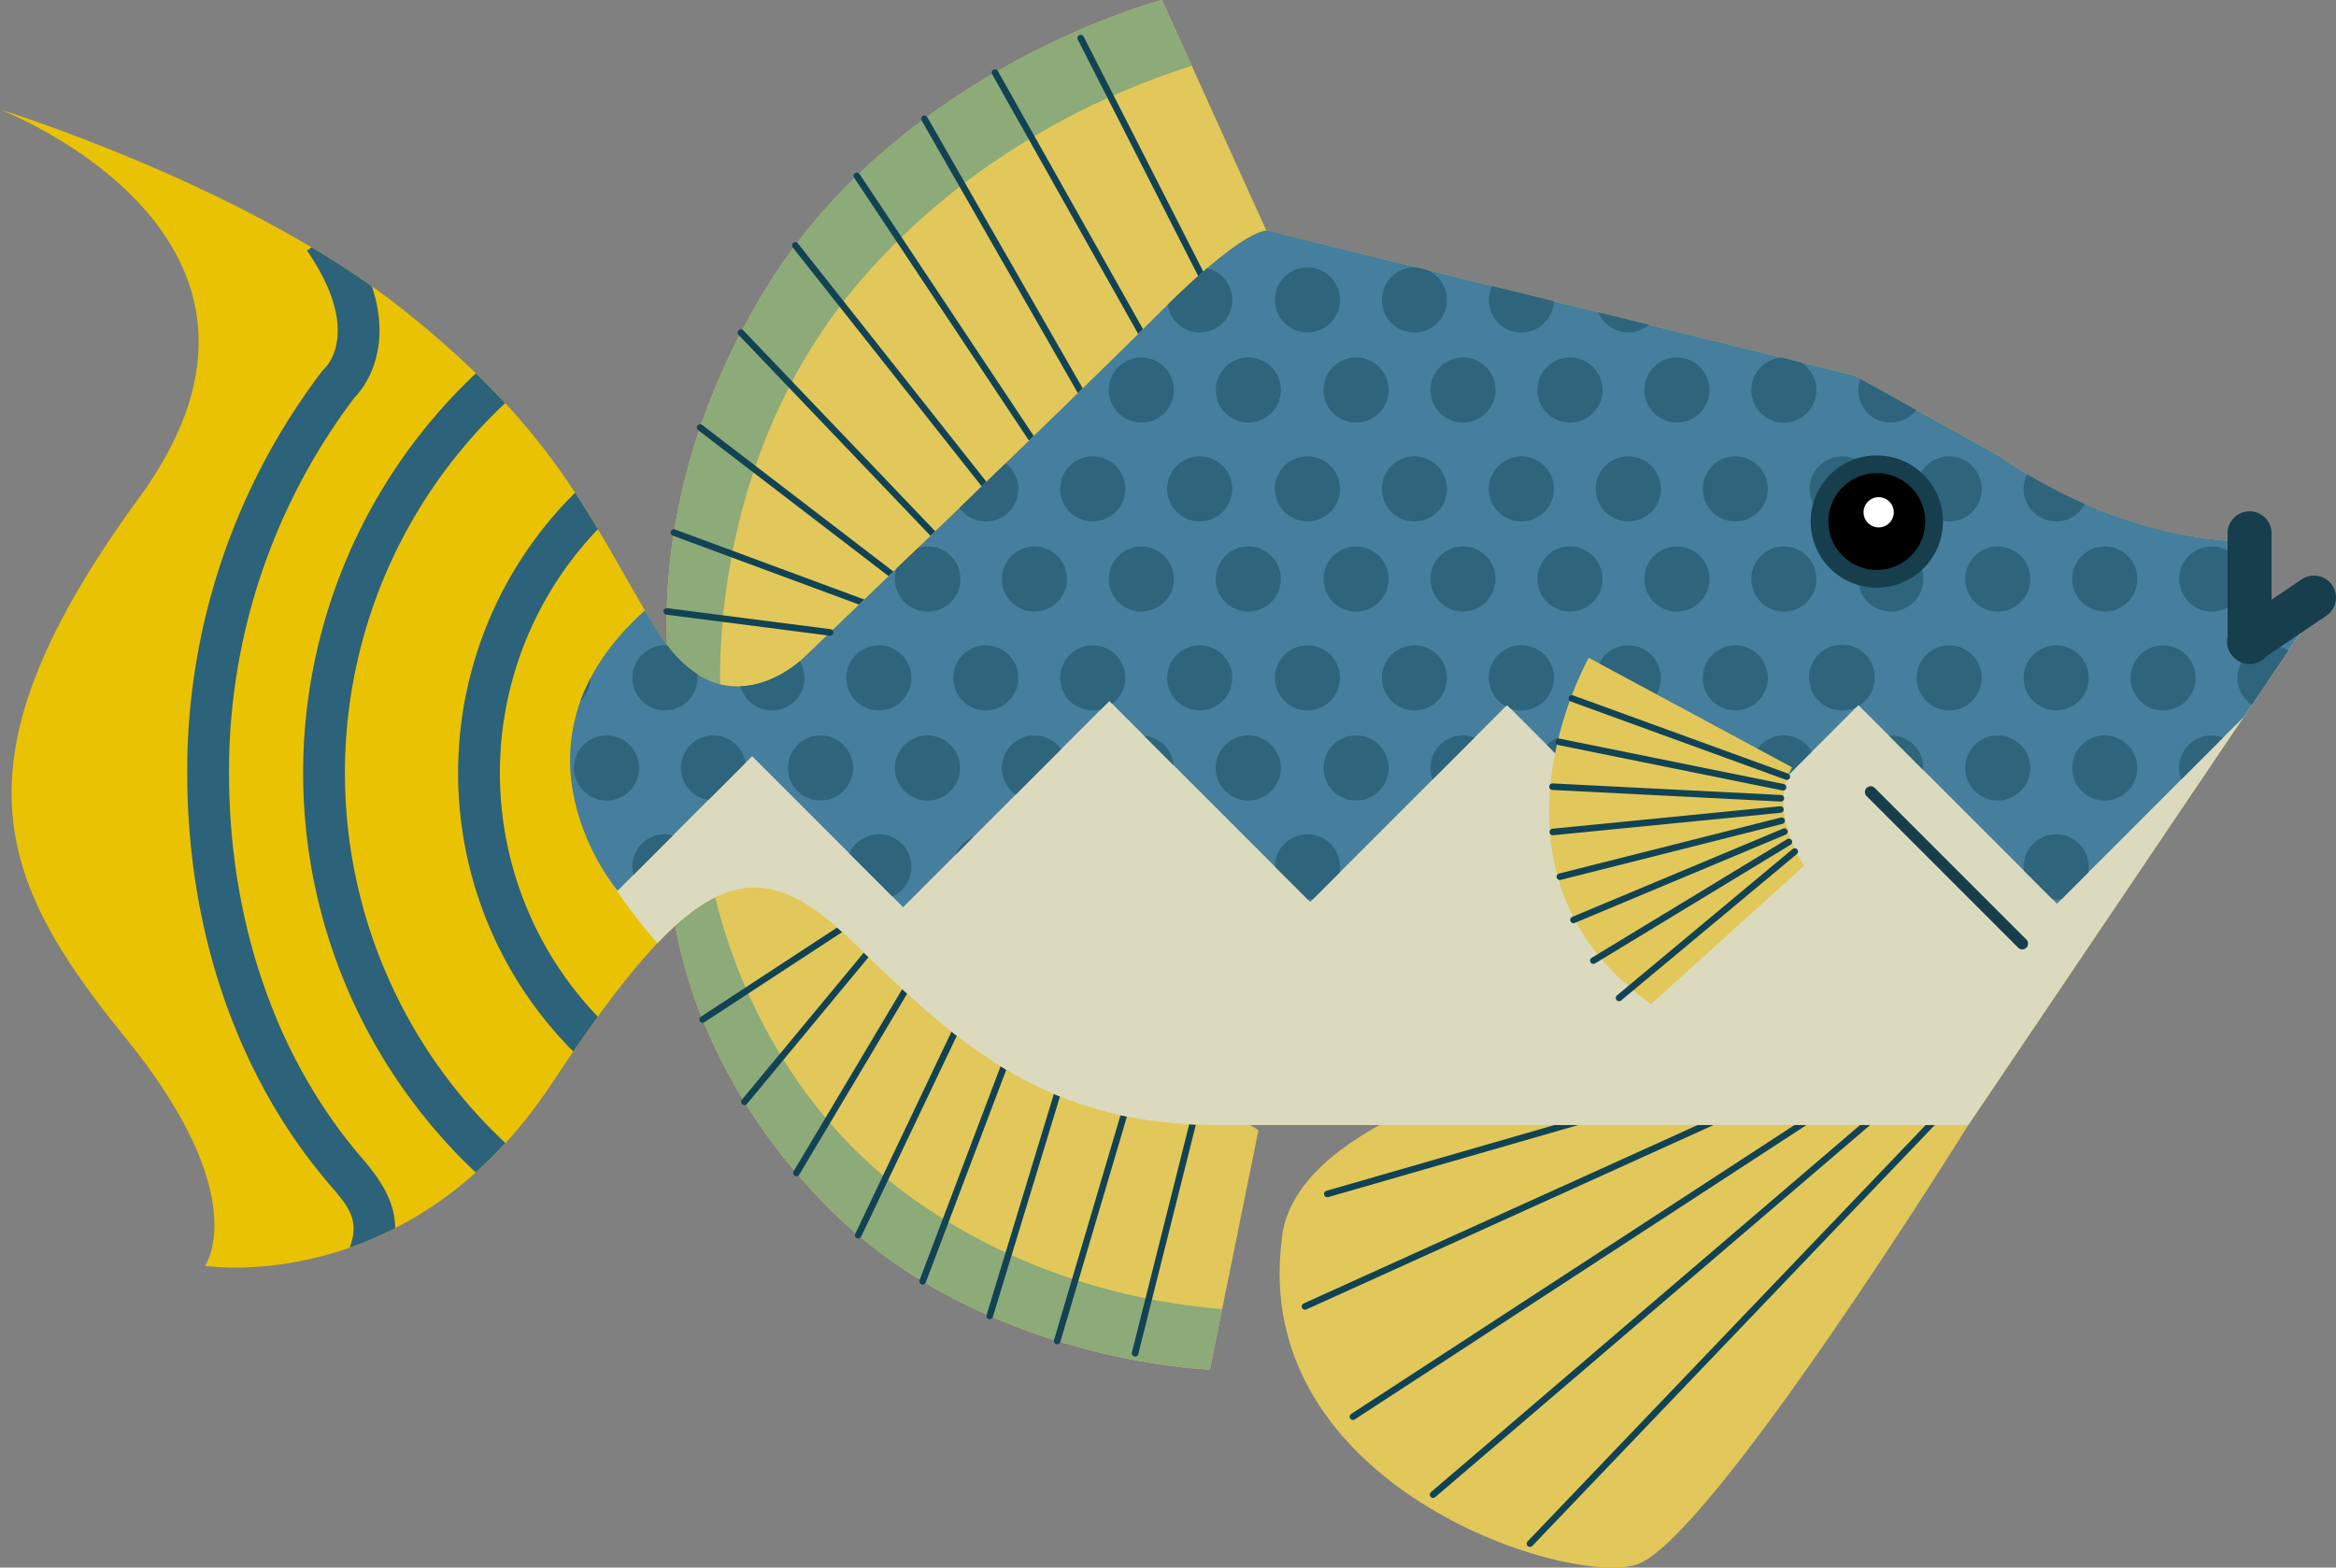<svg xmlns="http://www.w3.org/2000/svg" width="661.164" height="443.645" viewBox="0 0 661.164 443.645">
  <rect x="0" y="0" width="661.164" height="443.645" fill="#808080" stroke="none"/>
  <defs>
    <style>
      .cls-1 {
        fill: #e2c85a;
      }

      .cls-2, .cls-7 {
        fill: none;
      }

      .cls-2 {
        stroke: #114354;
        stroke-linecap: round;
        stroke-linejoin: round;
        stroke-width: 1.857px;
      }

      .cls-3 {
        fill: #8daa79;
      }

      .cls-4 {
        fill: #eac204;
      }

      .cls-5 {
        fill: #dbdabf;
      }

      .cls-6 {
        fill: #467e9e;
      }

      .cls-8 {
        fill: #2e647c;
      }

      .cls-9 {
        fill: #163e4c;
      }

      .cls-10 {
        fill: #fff;
      }

      .cls-11 {
        fill: #2c627a;
      }
    </style>
  </defs>
  <g id="图层_2" data-name="图层 2">
    <g id="Layer_1" data-name="Layer 1">
      <g>
        <g>
          <g>
            <path class="cls-1" d="M557.1,318.392s-73.639,118.491-94.125,124.481c-20.486,5.987-108.738-22.692-100.23-91.721,2.52-32.76,66.503-47.591,66.503-47.591Z"/>
            <line class="cls-2" x1="556.901" y1="307.338" x2="433.032" y2="436.883"/>
            <line class="cls-2" x1="540.824" y1="307.338" x2="405.609" y2="423.014"/>
            <path class="cls-2" d="M529.48,305.449s-145.619,94.876-146.564,95.507"/>
            <line class="cls-2" x1="516.24" y1="303.243" x2="369.362" y2="369.747"/>
            <line class="cls-2" x1="497.016" y1="302.928" x2="375.666" y2="337.917"/>
          </g>
          <g>
            <path class="cls-1" d="M356.191,319.856l-13.754,67.749s-64.752-1.947-108.402-46.213c-43.654-44.259-44.227-90.752-44.227-90.752l29.105-13.97Z"/>
            <path class="cls-3" d="M342.436,387.605s-64.752-1.947-108.402-46.213c-43.654-44.259-44.227-90.752-44.227-90.752l10.894-5.236s7.773,58.87,58.586,94.483c32.227,22.594,66.123,28.969,86.62,30.621Z"/>
            <line class="cls-2" x1="321.266" y1="383.008" x2="339.129" y2="311.869"/>
            <line class="cls-2" x1="299.215" y1="379.517" x2="322.023" y2="302.377"/>
            <line class="cls-2" x1="280.125" y1="372.432" x2="303.106" y2="296.948"/>
            <line class="cls-2" x1="261.143" y1="362.631" x2="289.07" y2="288.886"/>
            <line class="cls-2" x1="242.902" y1="349.589" x2="275.231" y2="281.687"/>
            <line class="cls-2" x1="225.413" y1="331.985" x2="259.777" y2="274.339"/>
            <line class="cls-2" x1="210.695" y1="311.834" x2="249.483" y2="265.025"/>
            <line class="cls-2" x1="198.875" y1="288.524" x2="241.205" y2="260.824"/>
          </g>
          <g>
            <path class="cls-1" d="M362.294,73.815,328.867,0s-73.466,19.152-111.767,81.129C178.797,143.105,190.288,196.377,190.288,196.377l36.907,8.352Z"/>
            <path class="cls-3" d="M328.867,0s-73.466,19.152-111.767,81.129C178.797,143.105,190.288,196.377,190.288,196.377l13.817,3.125s-6.506-69.286,42.242-123.254c30.916-34.228,67.972-50.375,90.961-57.617Z"/>
            <line class="cls-2" x1="305.887" y1="10.791" x2="344.884" y2="87.39"/>
            <line class="cls-2" x1="281.606" y1="20.541" x2="327.821" y2="102.712"/>
            <line class="cls-2" x1="261.647" y1="33.621" x2="307.628" y2="113.853"/>
            <line class="cls-2" x1="242.52" y1="49.775" x2="293.701" y2="126.736"/>
            <line class="cls-2" x1="225.09" y1="69.448" x2="279.772" y2="138.575"/>
            <line class="cls-2" x1="209.707" y1="94.131" x2="264.036" y2="151.01"/>
            <line class="cls-2" x1="198.161" y1="120.999" x2="254.704" y2="164.34"/>
            <line class="cls-2" x1="190.746" y1="150.724" x2="246.347" y2="171.305"/>
          </g>
          <path class="cls-4" d="M634.599,153.214s-33.656.439-69.085-24.36l-40.742-22.585L360.035,65.531s-3.988-4.868-31.886,23.03c-27.9,27.9-100.97,97.867-100.97,97.867s-22.585,22.142-41.184-7.972c-18.601-30.115-27.011-54.912-71.296-90.343C70.413,52.687,0,30.989,0,30.989S93.44,66.859,39.413,140.813c-54.027,73.953-40.741,107.617-3.987,152.784,36.756,45.169,22.585,64.652,22.585,64.652s58.015,9.3,98.313-51.812c40.299-61.112,57.127-66.87,85.027-39.856,27.898,27.012,53.141,51.812,102.74,51.812H557.1l97.428-144.369-16.83,6.644Z"/>
          <path class="cls-5" d="M512.187,177.413l-68.434-4.922-114.219-5.414L293.103,177.413l-76.171,24.995L186.27,204.987s-6.891-.498-12.801,13.289c-5.908,13.789-1.601,29.783-1.601,29.783l1.091,1.593a149.203,149.203,0,0,0,13.122,17.286c21.13-22.19,35.394-19.605,55.272-.357,27.898,27.012,53.141,51.812,102.74,51.812H557.1l97.428-144.369-16.83,6.644-1.214-10.76c-6.753,1.193-12.513,2.092-14.51,2.092C616.066,171.999,512.187,177.413,512.187,177.413Z"/>
          <path class="cls-6" d="M634.599,153.214s-33.656.439-69.085-24.36l-40.742-22.585L360.035,65.531s-3.988-4.868-31.886,23.03c-27.9,27.9-100.97,97.867-100.97,97.867s-22.585,22.142-41.184-7.972q-1.785-2.889-3.456-5.716h0c-42.639,38.214-7.739,79.352-7.739,79.352l38.074-38.075,42.735,42.735,58.367-58.369,56.866,56.864,55.702-55.702,49.721,49.724,49.715-49.719,56.221,56.218,52.78-52.779h0l19.548-28.966-16.83,6.644Z"/>
          <g>
            <path class="cls-7" d="M580.872,254.443l1.327,1.325,1.38-1.379a6.795,6.795,0,0,1-2.707.054Z"/>
            <path class="cls-7" d="M348.77,84.885a9.192,9.192,0,0,1-18.285,1.362c-.762.747-1.537,1.513-2.337,2.313-10.322,10.319-26.82,26.396-43.517,42.557a9.185,9.185,0,1,1-13.068,12.629c-4.044,3.904-8.001,7.722-11.79,11.368a9.328,9.328,0,1,1-5.936,5.714c-15.384,14.803-26.661,25.6-26.661,25.6s-.297.286-.822.736a9.179,9.179,0,1,1-16.744,7.076,20.744,20.744,0,0,1-12.317-3.495,9.047,9.047,0,0,1,.112,1.108,9.21,9.21,0,1,1-9.209-9.207c.252,0,.488.054.736.073a51.5,51.5,0,0,1-2.94-4.264q-1.785-2.889-3.456-5.716a68.799,68.799,0,0,0-15.416,19.236,9.159,9.159,0,0,1-2.879,6.551c-10.371,28.884,10.556,53.564,10.556,53.564l4.498-4.5a9.103,9.103,0,0,1,8.901-11.46,9.269,9.269,0,0,1,2.251.308l10.025-10.024a9.195,9.195,0,1,1,10.537-10.537l1.861-1.861,27.509,27.509a9.197,9.197,0,1,1,12.177,12.177l3.049,3.05,14.884-14.887a9.236,9.236,0,0,1,5.045-5.045l11.944-11.942A9.198,9.198,0,1,1,300.291,212.069l11.342-11.344a9.081,9.081,0,0,1-2.346.34,9.288,9.288,0,1,1,5.505-1.865l9.022,9.023a9.148,9.148,0,0,1,8.357,8.354l28.682,28.682a9.205,9.205,0,1,1,18.244,1.732l26.392-26.39a9.147,9.147,0,0,1,11.837-11.839l8.867-8.866a9.429,9.429,0,1,1,1.291.589l10.354,10.356a9.209,9.209,0,1,1,13.025,13.023l12.717,12.72a9.171,9.171,0,0,1,6.05,6.047l6.635,6.638,5.889-5.891a9.212,9.212,0,0,1,7.024-7.024l11.084-11.084a9.183,9.183,0,1,1,12.552-12.551L525.413,200.118a9.216,9.216,0,1,1,.736-.397l8.479,8.477c.183-.009.354-.055.54-.055a9.211,9.211,0,0,1,9.211,9.21c0,.184-.045.359-.056.54l28.537,28.537a9.111,9.111,0,0,1-.111-1.089,9.211,9.211,0,0,1,18.422,0,9.101,9.101,0,0,1-.163,1.618l26.381-26.379a9.098,9.098,0,0,1-.615-3.228,9.142,9.142,0,0,1,12.437-8.596l5.769-5.769,2.365-3.506a9.21,9.21,0,0,1,10.304-15.27l6.879-10.19-16.83,6.644-3.099-27.452s-19.54.241-44.507-10.602a9.171,9.171,0,1,1-16.305-8.4c-2.737-1.646-5.499-3.417-8.274-5.358l-23.122-12.818a9.16,9.16,0,0,1-15.851-8.785l-1.77-.981-15.125-3.74a9.21,9.21,0,1,1-5.275-1.305L466.747,91.921a9.106,9.106,0,0,1-5.875,2.174,9.205,9.205,0,0,1-8.521-5.733l-12.579-3.112a9.194,9.194,0,1,1-17.461-4.316l-18.64-4.61a9.167,9.167,0,1,1-3.344-.649,8.71,8.71,0,0,1,1.214.124l-41.507-10.266s-2.617-3.183-18.405,10.396A9.203,9.203,0,0,1,348.77,84.885ZM171.676,226.564a9.21,9.21,0,1,1,9.209-9.211A9.21,9.21,0,0,1,171.676,226.564ZM339.559,129.16a9.21,9.21,0,1,1-9.211,9.213A9.212,9.212,0,0,1,339.559,129.16Zm30.494,18.42a9.21,9.21,0,1,1,9.209-9.207A9.209,9.209,0,0,1,370.053,147.58Zm13.754,7.081a9.209,9.209,0,1,1-9.211,9.207A9.208,9.208,0,0,1,383.808,154.661Zm-21.287,9.207a9.209,9.209,0,1,1-9.209-9.207A9.21,9.21,0,0,1,362.52,163.868ZM323.039,101.172a9.211,9.211,0,1,1-9.211,9.209A9.21,9.21,0,0,1,323.039,101.172ZM232.223,226.564a9.21,9.21,0,1,1,9.209-9.211A9.212,9.212,0,0,1,232.223,226.564Zm7.309-34.71a9.21,9.21,0,1,1,9.211,9.211A9.208,9.208,0,0,1,239.531,191.854Zm22.964,34.71a9.21,9.21,0,1,1,9.207-9.211A9.212,9.212,0,0,1,262.495,226.564Zm16.52-25.499a9.209,9.209,0,1,1,9.21-9.211A9.209,9.209,0,0,1,279.015,201.065Zm13.752-27.986a9.209,9.209,0,1,1,9.209-9.211A9.212,9.212,0,0,1,292.767,173.079Zm7.309-34.706a9.21,9.21,0,1,1,9.211,9.207A9.211,9.211,0,0,1,300.076,138.373ZM323.039,173.079a9.209,9.209,0,1,1,9.211-9.211A9.212,9.212,0,0,1,323.039,173.079Zm7.309,18.775a9.211,9.211,0,1,1,9.211,9.211A9.208,9.208,0,0,1,330.348,191.854Zm22.963,34.71a9.21,9.21,0,1,1,9.209-9.211A9.21,9.21,0,0,1,353.311,226.564Zm7.533-34.71a9.209,9.209,0,1,1,9.209,9.211A9.208,9.208,0,0,1,360.844,191.854Zm22.963,34.71a9.21,9.21,0,1,1,9.209-9.211A9.211,9.211,0,0,1,383.808,226.564Zm16.52-25.499a9.209,9.209,0,1,1,9.207-9.211A9.209,9.209,0,0,1,400.328,201.065Zm13.752-27.986a9.209,9.209,0,1,1,9.207-9.211A9.212,9.212,0,0,1,414.08,173.079Zm30.272,0a9.209,9.209,0,1,1,9.209-9.211A9.212,9.212,0,0,1,444.352,173.079Zm7.309,18.775a9.209,9.209,0,1,1,9.211,9.211A9.208,9.208,0,0,1,451.661,191.854ZM465.413,163.868a9.21,9.21,0,1,1,9.211,9.211A9.207,9.207,0,0,1,465.413,163.868Zm9.211,62.696a9.21,9.21,0,1,1,9.209-9.211A9.212,9.212,0,0,1,474.624,226.564Zm16.52-25.499a9.209,9.209,0,1,1,9.211-9.211A9.209,9.209,0,0,1,491.144,201.065Zm51.333-9.211a9.21,9.21,0,1,1,9.211,9.211A9.208,9.208,0,0,1,542.477,191.854Zm22.963,34.71a9.21,9.21,0,1,1,9.212-9.211A9.212,9.212,0,0,1,565.44,226.564Zm30.273,0a9.21,9.21,0,1,1,9.211-9.211A9.212,9.212,0,0,1,595.713,226.564Zm30.272-71.903a9.209,9.209,0,1,1-9.211,9.207A9.205,9.205,0,0,1,625.985,154.661Zm-13.752,27.986a9.209,9.209,0,1,1-9.212,9.207A9.208,9.208,0,0,1,612.233,182.647Zm-16.52-27.986a9.209,9.209,0,1,1-9.211,9.207A9.207,9.207,0,0,1,595.713,154.661Zm-13.752,27.986a9.209,9.209,0,1,1-9.211,9.207A9.21,9.21,0,0,1,581.961,182.647Zm-7.309-18.779a9.211,9.211,0,1,1-9.212-9.207A9.213,9.213,0,0,1,574.652,163.868Zm-22.964-34.708a9.21,9.21,0,1,1-9.211,9.213A9.209,9.209,0,0,1,551.688,129.16Zm-7.309,34.708a9.211,9.211,0,1,1-9.211-9.207A9.214,9.214,0,0,1,544.38,163.868ZM521.416,129.16a9.21,9.21,0,1,1-9.211,9.213A9.209,9.209,0,0,1,521.416,129.16Zm-7.313,34.708a9.209,9.209,0,1,1-9.207-9.207A9.21,9.21,0,0,1,514.103,163.868Zm-22.959-34.708a9.21,9.21,0,1,1-9.212,9.213A9.213,9.213,0,0,1,491.144,129.16ZM474.624,101.172a9.211,9.211,0,1,1-9.211,9.209A9.21,9.21,0,0,1,474.624,101.172Zm-13.752,27.987a9.21,9.21,0,1,1-9.211,9.213A9.209,9.209,0,0,1,460.872,129.16Zm-16.52-27.987a9.211,9.211,0,1,1-9.211,9.209A9.21,9.21,0,0,1,444.352,101.172Zm-13.752,27.987a9.21,9.21,0,1,1-9.211,9.213A9.21,9.21,0,0,1,430.6,129.16Zm-16.52-27.987a9.211,9.211,0,1,1-9.211,9.209A9.208,9.208,0,0,1,414.08,101.172Zm-13.752,27.987a9.21,9.21,0,1,1-9.211,9.213A9.208,9.208,0,0,1,400.328,129.16Zm-7.311-18.778a9.21,9.21,0,1,1-9.209-9.209A9.214,9.214,0,0,1,393.017,110.381Zm-22.963-34.709a9.211,9.211,0,1,1-9.209,9.213A9.209,9.209,0,0,1,370.053,75.672Zm-7.533,34.709a9.209,9.209,0,1,1-9.209-9.209A9.211,9.211,0,0,1,362.52,110.381Z"/>
            <path class="cls-7" d="M370.841,255.248l.863-.862a9.555,9.555,0,0,1-1.567.161Z"/>
            <path class="cls-8" d="M460.872,94.094a9.106,9.106,0,0,0,5.875-2.174l-14.396-3.56A9.205,9.205,0,0,0,460.872,94.094Z"/>
            <path class="cls-8" d="M430.6,94.094a9.196,9.196,0,0,0,9.173-8.846l-17.461-4.316a9.156,9.156,0,0,0,8.288,13.162Z"/>
            <path class="cls-8" d="M391.116,84.885a9.209,9.209,0,1,0,12.556-8.563l-2.13-.525a8.71,8.71,0,0,0-1.214-.124A9.211,9.211,0,0,0,391.116,84.885Z"/>
            <path class="cls-8" d="M370.053,94.094a9.211,9.211,0,1,0-9.209-9.209A9.209,9.209,0,0,0,370.053,94.094Z"/>
            <path class="cls-8" d="M535.169,119.595a9.157,9.157,0,0,0,7.223-3.56L526.541,107.251a9.131,9.131,0,0,0,8.628,12.345Z"/>
            <path class="cls-8" d="M495.685,110.381a9.209,9.209,0,1,0,13.961-7.853l-5.275-1.305A9.186,9.186,0,0,0,495.685,110.381Z"/>
            <path class="cls-8" d="M474.624,119.595a9.211,9.211,0,1,0-9.211-9.214A9.212,9.212,0,0,0,474.624,119.595Z"/>
            <path class="cls-8" d="M444.352,119.595a9.211,9.211,0,1,0-9.211-9.214A9.212,9.212,0,0,0,444.352,119.595Z"/>
            <path class="cls-8" d="M414.08,119.595a9.211,9.211,0,1,0-9.211-9.214A9.21,9.21,0,0,0,414.08,119.595Z"/>
            <path class="cls-8" d="M374.596,110.381a9.21,9.21,0,1,0,9.211-9.209A9.212,9.212,0,0,0,374.596,110.381Z"/>
            <path class="cls-8" d="M581.961,147.58a9.179,9.179,0,0,0,8.131-4.967,139.695,139.695,0,0,1-16.305-8.4,9.094,9.094,0,0,0-1.037,4.16A9.21,9.21,0,0,0,581.961,147.58Z"/>
            <path class="cls-8" d="M551.688,147.58a9.21,9.21,0,1,0-9.211-9.207A9.207,9.207,0,0,0,551.688,147.58Z"/>
            <path class="cls-8" d="M521.416,147.58a9.21,9.21,0,1,0-9.211-9.207A9.207,9.207,0,0,0,521.416,147.58Z"/>
            <path class="cls-8" d="M491.144,147.58a9.21,9.21,0,1,0-9.212-9.207A9.212,9.212,0,0,0,491.144,147.58Z"/>
            <path class="cls-8" d="M460.872,147.58a9.21,9.21,0,1,0-9.211-9.207A9.207,9.207,0,0,0,460.872,147.58Z"/>
            <path class="cls-8" d="M430.6,147.58a9.21,9.21,0,1,0-9.211-9.207A9.208,9.208,0,0,0,430.6,147.58Z"/>
            <path class="cls-8" d="M400.328,147.58a9.21,9.21,0,1,0-9.211-9.207A9.207,9.207,0,0,0,400.328,147.58Z"/>
            <path class="cls-8" d="M370.053,129.16a9.21,9.21,0,1,0,9.209,9.213A9.21,9.21,0,0,0,370.053,129.16Z"/>
            <path class="cls-8" d="M625.985,173.079a9.209,9.209,0,1,0-9.211-9.211A9.21,9.21,0,0,0,625.985,173.079Z"/>
            <path class="cls-8" d="M595.713,173.079a9.209,9.209,0,1,0-9.211-9.211A9.212,9.212,0,0,0,595.713,173.079Z"/>
            <path class="cls-8" d="M556.229,163.868a9.211,9.211,0,1,0,9.211-9.207A9.212,9.212,0,0,0,556.229,163.868Z"/>
            <path class="cls-8" d="M525.957,163.868a9.211,9.211,0,1,0,9.212-9.207A9.213,9.213,0,0,0,525.957,163.868Z"/>
            <path class="cls-8" d="M495.685,163.868a9.209,9.209,0,1,0,9.211-9.207A9.212,9.212,0,0,0,495.685,163.868Z"/>
            <path class="cls-8" d="M474.624,173.079a9.209,9.209,0,1,0-9.211-9.211A9.211,9.211,0,0,0,474.624,173.079Z"/>
            <path class="cls-8" d="M444.352,154.661a9.209,9.209,0,1,0,9.209,9.207A9.207,9.207,0,0,0,444.352,154.661Z"/>
            <path class="cls-8" d="M414.08,154.661a9.209,9.209,0,1,0,9.207,9.207A9.207,9.207,0,0,0,414.08,154.661Z"/>
            <path class="cls-8" d="M383.808,173.079a9.209,9.209,0,1,0-9.211-9.211A9.213,9.213,0,0,0,383.808,173.079Z"/>
            <path class="cls-8" d="M633.296,191.854a9.194,9.194,0,0,0,4.049,7.629l10.304-15.27a9.213,9.213,0,0,0-14.352,7.641Z"/>
            <path class="cls-8" d="M612.233,201.065a9.209,9.209,0,1,0-9.212-9.211A9.209,9.209,0,0,0,612.233,201.065Z"/>
            <path class="cls-8" d="M581.961,201.065a9.209,9.209,0,1,0-9.211-9.211A9.21,9.21,0,0,0,581.961,201.065Z"/>
            <path class="cls-8" d="M560.897,191.854a9.21,9.21,0,1,0-9.209,9.211A9.206,9.206,0,0,0,560.897,191.854Z"/>
            <path class="cls-8" d="M530.625,191.854a9.304,9.304,0,1,0-5.212,8.264l.565-.567.171.17A9.18,9.18,0,0,0,530.625,191.854Z"/>
            <path class="cls-8" d="M491.144,182.647a9.209,9.209,0,1,0,9.211,9.207A9.209,9.209,0,0,0,491.144,182.647Z"/>
            <path class="cls-8" d="M470.079,191.854a9.209,9.209,0,1,0-9.207,9.211A9.206,9.206,0,0,0,470.079,191.854Z"/>
            <path class="cls-8" d="M439.807,191.854a9.209,9.209,0,1,0-13.614,8.043l.351-.351.941.94a9.111,9.111,0,0,0,3.116.579A9.208,9.208,0,0,0,439.807,191.854Z"/>
            <path class="cls-8" d="M400.328,182.647a9.209,9.209,0,1,0,9.207,9.207A9.208,9.208,0,0,0,400.328,182.647Z"/>
            <path class="cls-8" d="M379.262,191.854a9.209,9.209,0,1,0-9.209,9.211A9.206,9.206,0,0,0,379.262,191.854Z"/>
            <path class="cls-8" d="M616.774,217.353a9.098,9.098,0,0,0,.615,3.228l11.821-11.823a9.142,9.142,0,0,0-12.437,8.596Z"/>
            <path class="cls-8" d="M595.713,208.143a9.21,9.21,0,1,0,9.211,9.21A9.209,9.209,0,0,0,595.713,208.143Z"/>
            <path class="cls-8" d="M565.44,208.143a9.21,9.21,0,1,0,9.212,9.21A9.21,9.21,0,0,0,565.44,208.143Z"/>
            <path class="cls-8" d="M535.169,208.143c-.185,0-.357.046-.54.055l9.695,9.695c.011-.181.056-.355.056-.54A9.211,9.211,0,0,0,535.169,208.143Z"/>
            <path class="cls-8" d="M504.896,208.143a9.183,9.183,0,0,0-4.636,17.127l12.552-12.551A9.174,9.174,0,0,0,504.896,208.143Z"/>
            <path class="cls-8" d="M474.624,208.143a9.21,9.21,0,1,0,9.209,9.21A9.209,9.209,0,0,0,474.624,208.143Z"/>
            <path class="cls-8" d="M453.561,217.353a9.21,9.21,0,0,0-15.724-6.511l13.025,13.023A9.171,9.171,0,0,0,453.561,217.353Z"/>
            <path class="cls-8" d="M404.869,217.353a9.178,9.178,0,0,0,.62,3.249l11.837-11.839a9.146,9.146,0,0,0-12.457,8.59Z"/>
            <path class="cls-8" d="M383.808,208.143a9.21,9.21,0,1,0,9.209,9.21A9.208,9.208,0,0,0,383.808,208.143Z"/>
            <path class="cls-8" d="M581.961,236.132a9.209,9.209,0,0,0-9.211,9.209,9.111,9.111,0,0,0,.111,1.089l8.011,8.013a6.795,6.795,0,0,0,2.707-.054l7.43-7.43a9.101,9.101,0,0,0,.163-1.618A9.21,9.21,0,0,0,581.961,236.132Z"/>
            <path class="cls-8" d="M482.152,243.379l7.024-7.024A9.212,9.212,0,0,0,482.152,243.379Z"/>
            <path class="cls-8" d="M463.579,236.584l6.05,6.047A9.171,9.171,0,0,0,463.579,236.584Z"/>
            <path class="cls-8" d="M370.053,236.132a9.203,9.203,0,0,0-9.201,9.127l9.285,9.287a9.555,9.555,0,0,0,1.567-.161l7.393-7.394a9.127,9.127,0,0,0-9.043-10.859Z"/>
            <path class="cls-8" d="M339.559,94.094a9.201,9.201,0,0,0,2.071-18.168c-3.16,2.716-6.846,6.104-11.144,10.321A9.187,9.187,0,0,0,339.559,94.094Z"/>
            <path class="cls-8" d="M344.102,110.381a9.209,9.209,0,1,0,9.209-9.209A9.211,9.211,0,0,0,344.102,110.381Z"/>
            <path class="cls-8" d="M323.039,119.595a9.211,9.211,0,1,0-9.211-9.214A9.213,9.213,0,0,0,323.039,119.595Z"/>
            <path class="cls-8" d="M339.559,147.58a9.21,9.21,0,1,0-9.211-9.207A9.211,9.211,0,0,0,339.559,147.58Z"/>
            <path class="cls-8" d="M318.496,138.373a9.21,9.21,0,1,0-9.209,9.207A9.209,9.209,0,0,0,318.496,138.373Z"/>
            <path class="cls-8" d="M279.015,147.58a9.179,9.179,0,0,0,5.617-16.462c-4.379,4.238-8.77,8.482-13.068,12.629A9.18,9.18,0,0,0,279.015,147.58Z"/>
            <path class="cls-8" d="M353.311,154.661a9.209,9.209,0,1,0,9.209,9.207A9.205,9.205,0,0,0,353.311,154.661Z"/>
            <path class="cls-8" d="M323.039,154.661a9.209,9.209,0,1,0,9.211,9.207A9.207,9.207,0,0,0,323.039,154.661Z"/>
            <path class="cls-8" d="M292.767,154.661a9.209,9.209,0,1,0,9.209,9.207A9.207,9.207,0,0,0,292.767,154.661Z"/>
            <path class="cls-8" d="M262.495,173.079a9.21,9.21,0,1,0-2.721-17.964c-2.034,1.958-4.016,3.869-5.936,5.714a9.115,9.115,0,0,0-.555,3.039A9.212,9.212,0,0,0,262.495,173.079Z"/>
            <path class="cls-8" d="M348.77,191.854a9.211,9.211,0,1,0-9.211,9.211A9.209,9.209,0,0,0,348.77,191.854Z"/>
            <path class="cls-8" d="M318.496,191.854a9.21,9.21,0,1,0-9.209,9.211,9.081,9.081,0,0,0,2.346-.34l2.342-2.342.817.817A9.168,9.168,0,0,0,318.496,191.854Z"/>
            <path class="cls-8" d="M279.015,182.647a9.209,9.209,0,1,0,9.21,9.207A9.208,9.208,0,0,0,279.015,182.647Z"/>
            <path class="cls-8" d="M257.952,191.854a9.21,9.21,0,1,0-9.209,9.211A9.208,9.208,0,0,0,257.952,191.854Z"/>
            <path class="cls-8" d="M218.468,201.065a9.161,9.161,0,0,0,7.888-13.9c-2.206,1.879-8.684,6.751-16.744,7.076A9.181,9.181,0,0,0,218.468,201.065Z"/>
            <path class="cls-8" d="M178.987,191.854a9.21,9.21,0,1,0,18.42,0,9.047,9.047,0,0,0-.112-1.108,33.48,33.48,0,0,1-8.361-8.025c-.248-.02-.484-.073-.736-.073A9.208,9.208,0,0,0,178.987,191.854Z"/>
            <path class="cls-8" d="M167.122,191.977a52.447,52.447,0,0,0-2.879,6.551A9.159,9.159,0,0,0,167.122,191.977Z"/>
            <path class="cls-8" d="M353.311,208.143a9.21,9.21,0,1,0,9.209,9.21A9.207,9.207,0,0,0,353.311,208.143Z"/>
            <path class="cls-8" d="M323.814,208.223l8.357,8.354A9.148,9.148,0,0,0,323.814,208.223Z"/>
            <path class="cls-8" d="M292.767,208.143a9.198,9.198,0,0,0-5.286,16.735L300.291,212.069A9.18,9.18,0,0,0,292.767,208.143Z"/>
            <path class="cls-8" d="M262.495,208.143a9.21,9.21,0,1,0,9.207,9.21A9.209,9.209,0,0,0,262.495,208.143Z"/>
            <path class="cls-8" d="M232.223,208.143a9.21,9.21,0,1,0,9.209,9.21A9.209,9.209,0,0,0,232.223,208.143Z"/>
            <path class="cls-8" d="M201.948,208.143a9.195,9.195,0,0,0-1.474,18.273l10.537-10.537A9.191,9.191,0,0,0,201.948,208.143Z"/>
            <path class="cls-8" d="M171.676,208.143a9.21,9.21,0,1,0,9.209,9.21A9.207,9.207,0,0,0,171.676,208.143Z"/>
            <path class="cls-8" d="M270.492,241.866l5.045-5.045A9.236,9.236,0,0,0,270.492,241.866Z"/>
            <path class="cls-8" d="M257.952,245.341a9.197,9.197,0,0,0-17.57-3.816l12.177,12.177A9.197,9.197,0,0,0,257.952,245.341Z"/>
            <path class="cls-8" d="M178.987,245.341a9.121,9.121,0,0,0,.31,2.251l11.152-11.152a9.113,9.113,0,0,0-11.462,8.901Z"/>
          </g>
          <path class="cls-9" d="M642.923,181.696a6.219,6.219,0,0,1-6.22,6.22h0a6.22,6.22,0,0,1-6.22-6.22V150.93a6.222,6.222,0,0,1,6.22-6.222h0a6.221,6.221,0,0,1,6.22,6.222Z"/>
          <path class="cls-9" d="M640,186.723a6.218,6.218,0,0,1-8.621-1.734h0a6.224,6.224,0,0,1,1.734-8.628L651.499,163.94a6.218,6.218,0,0,1,8.624,1.741h0a6.215,6.215,0,0,1-1.739,8.62Z"/>
          <path class="cls-9" d="M549.913,147.61a18.714,18.714,0,1,1-18.713-18.715A18.714,18.714,0,0,1,549.913,147.61Z"/>
          <path d="M544.9,147.608a13.701,13.701,0,1,1-13.7-13.703A13.7,13.7,0,0,1,544.9,147.608Z"/>
          <path class="cls-10" d="M535.999,144.989a4.276,4.276,0,1,1-4.274-4.278A4.276,4.276,0,0,1,535.999,144.989Z"/>
          <line class="cls-2" x1="188.706" y1="173.04" x2="234.938" y2="178.989"/>
          <path class="cls-1" d="M507.225,217.172l-57.561-30.998s-34.585,60.833,17.626,98.028l43.321-39.163S500.119,229.857,507.225,217.172Z"/>
          <line class="cls-2" x1="444.896" y1="197.671" x2="505.731" y2="219.801"/>
          <line class="cls-2" x1="441.218" y1="209.952" x2="504.664" y2="222.802"/>
          <line class="cls-2" x1="439.404" y1="222.647" x2="504.057" y2="225.926"/>
          <line class="cls-2" x1="439.496" y1="235.465" x2="503.919" y2="229.108"/>
          <line class="cls-2" x1="441.492" y1="248.129" x2="504.255" y2="232.276"/>
          <line class="cls-2" x1="445.344" y1="260.355" x2="505.059" y2="235.358"/>
          <line class="cls-2" x1="450.972" y1="271.875" x2="506.31" y2="238.285"/>
          <line class="cls-2" x1="458.246" y1="282.432" x2="507.982" y2="240.992"/>
          <g>
            <path class="cls-7" d="M93.498,335.5c-26.123-30.298-40.509-71.76-40.509-116.735A186.747,186.747,0,0,1,91.223,104.967l.805-.865c.355-.342,10.509-10.485-5.152-33.199l1.309-.902C46.873,45.438,0,30.989,0,30.989S93.44,66.859,39.413,140.813c-54.027,73.953-40.741,107.617-3.987,152.784,36.756,45.169,22.585,64.652,22.585,64.652s18.031,2.878,40.965-5.147C101.9,345.293,98.657,341.485,93.498,335.5Z"/>
            <path class="cls-7" d="M162.772,139.449a192.377,192.377,0,0,0-19.806-25.333,143.45,143.45,0,0,0,.081,209.379,135.524,135.524,0,0,0,13.278-17.058c2.046-3.1,4.015-6.022,5.944-8.841a111.557,111.557,0,0,1,.503-158.147Z"/>
            <path class="cls-7" d="M85.796,218.764a155.165,155.165,0,0,1,48.897-113.098c-5.763-5.594-12.312-11.404-19.996-17.553-3.028-2.422-6.188-4.773-9.429-7.065,6.09,18.443-2.492,28.966-4.874,31.404A175.006,175.006,0,0,0,64.82,218.764c0,42.142,13.366,80.856,37.639,109.009,5.806,6.734,9.349,12.718,9.383,19.811a107.788,107.788,0,0,0,22.799-15.765A155.17,155.17,0,0,1,85.796,218.764Z"/>
            <path class="cls-11" d="M169.225,149.784c-2.046-3.438-4.176-6.87-6.452-10.335a111.557,111.557,0,0,0-.503,158.147q3.591-5.25,6.933-9.859a99.659,99.659,0,0,1,.022-137.953Z"/>
            <path class="cls-11" d="M97.628,218.764a143.353,143.353,0,0,1,45.338-104.648q-3.831-4.135-8.273-8.449a155.251,155.251,0,0,0-.052,226.152q4.244-3.803,8.405-8.324A143.379,143.379,0,0,1,97.628,218.764Z"/>
            <path class="cls-11" d="M64.82,218.764a175.006,175.006,0,0,1,35.575-106.311c2.381-2.438,10.963-12.961,4.874-31.404-5.483-3.874-11.227-7.565-17.085-11.048l-1.309.902c15.661,22.714,5.507,32.857,5.152,33.199l-.805.865A186.747,186.747,0,0,0,52.989,218.764c0,44.976,14.386,86.438,40.509,116.735,5.159,5.985,8.402,9.794,5.478,17.602a102.411,102.411,0,0,0,12.867-5.519c-.034-7.093-3.578-13.076-9.383-19.811C78.186,299.621,64.82,260.906,64.82,218.764Z"/>
          </g>
        </g>
        <path class="cls-9" d="M573.526,265.912a1.627,1.627,0,0,1,0,2.308h0a1.633,1.633,0,0,1-2.305,0l-42.91-42.912a1.63,1.63,0,0,1,0-2.303h0a1.634,1.634,0,0,1,2.308-.002Z"/>
      </g>
    </g>
  </g>
</svg>
